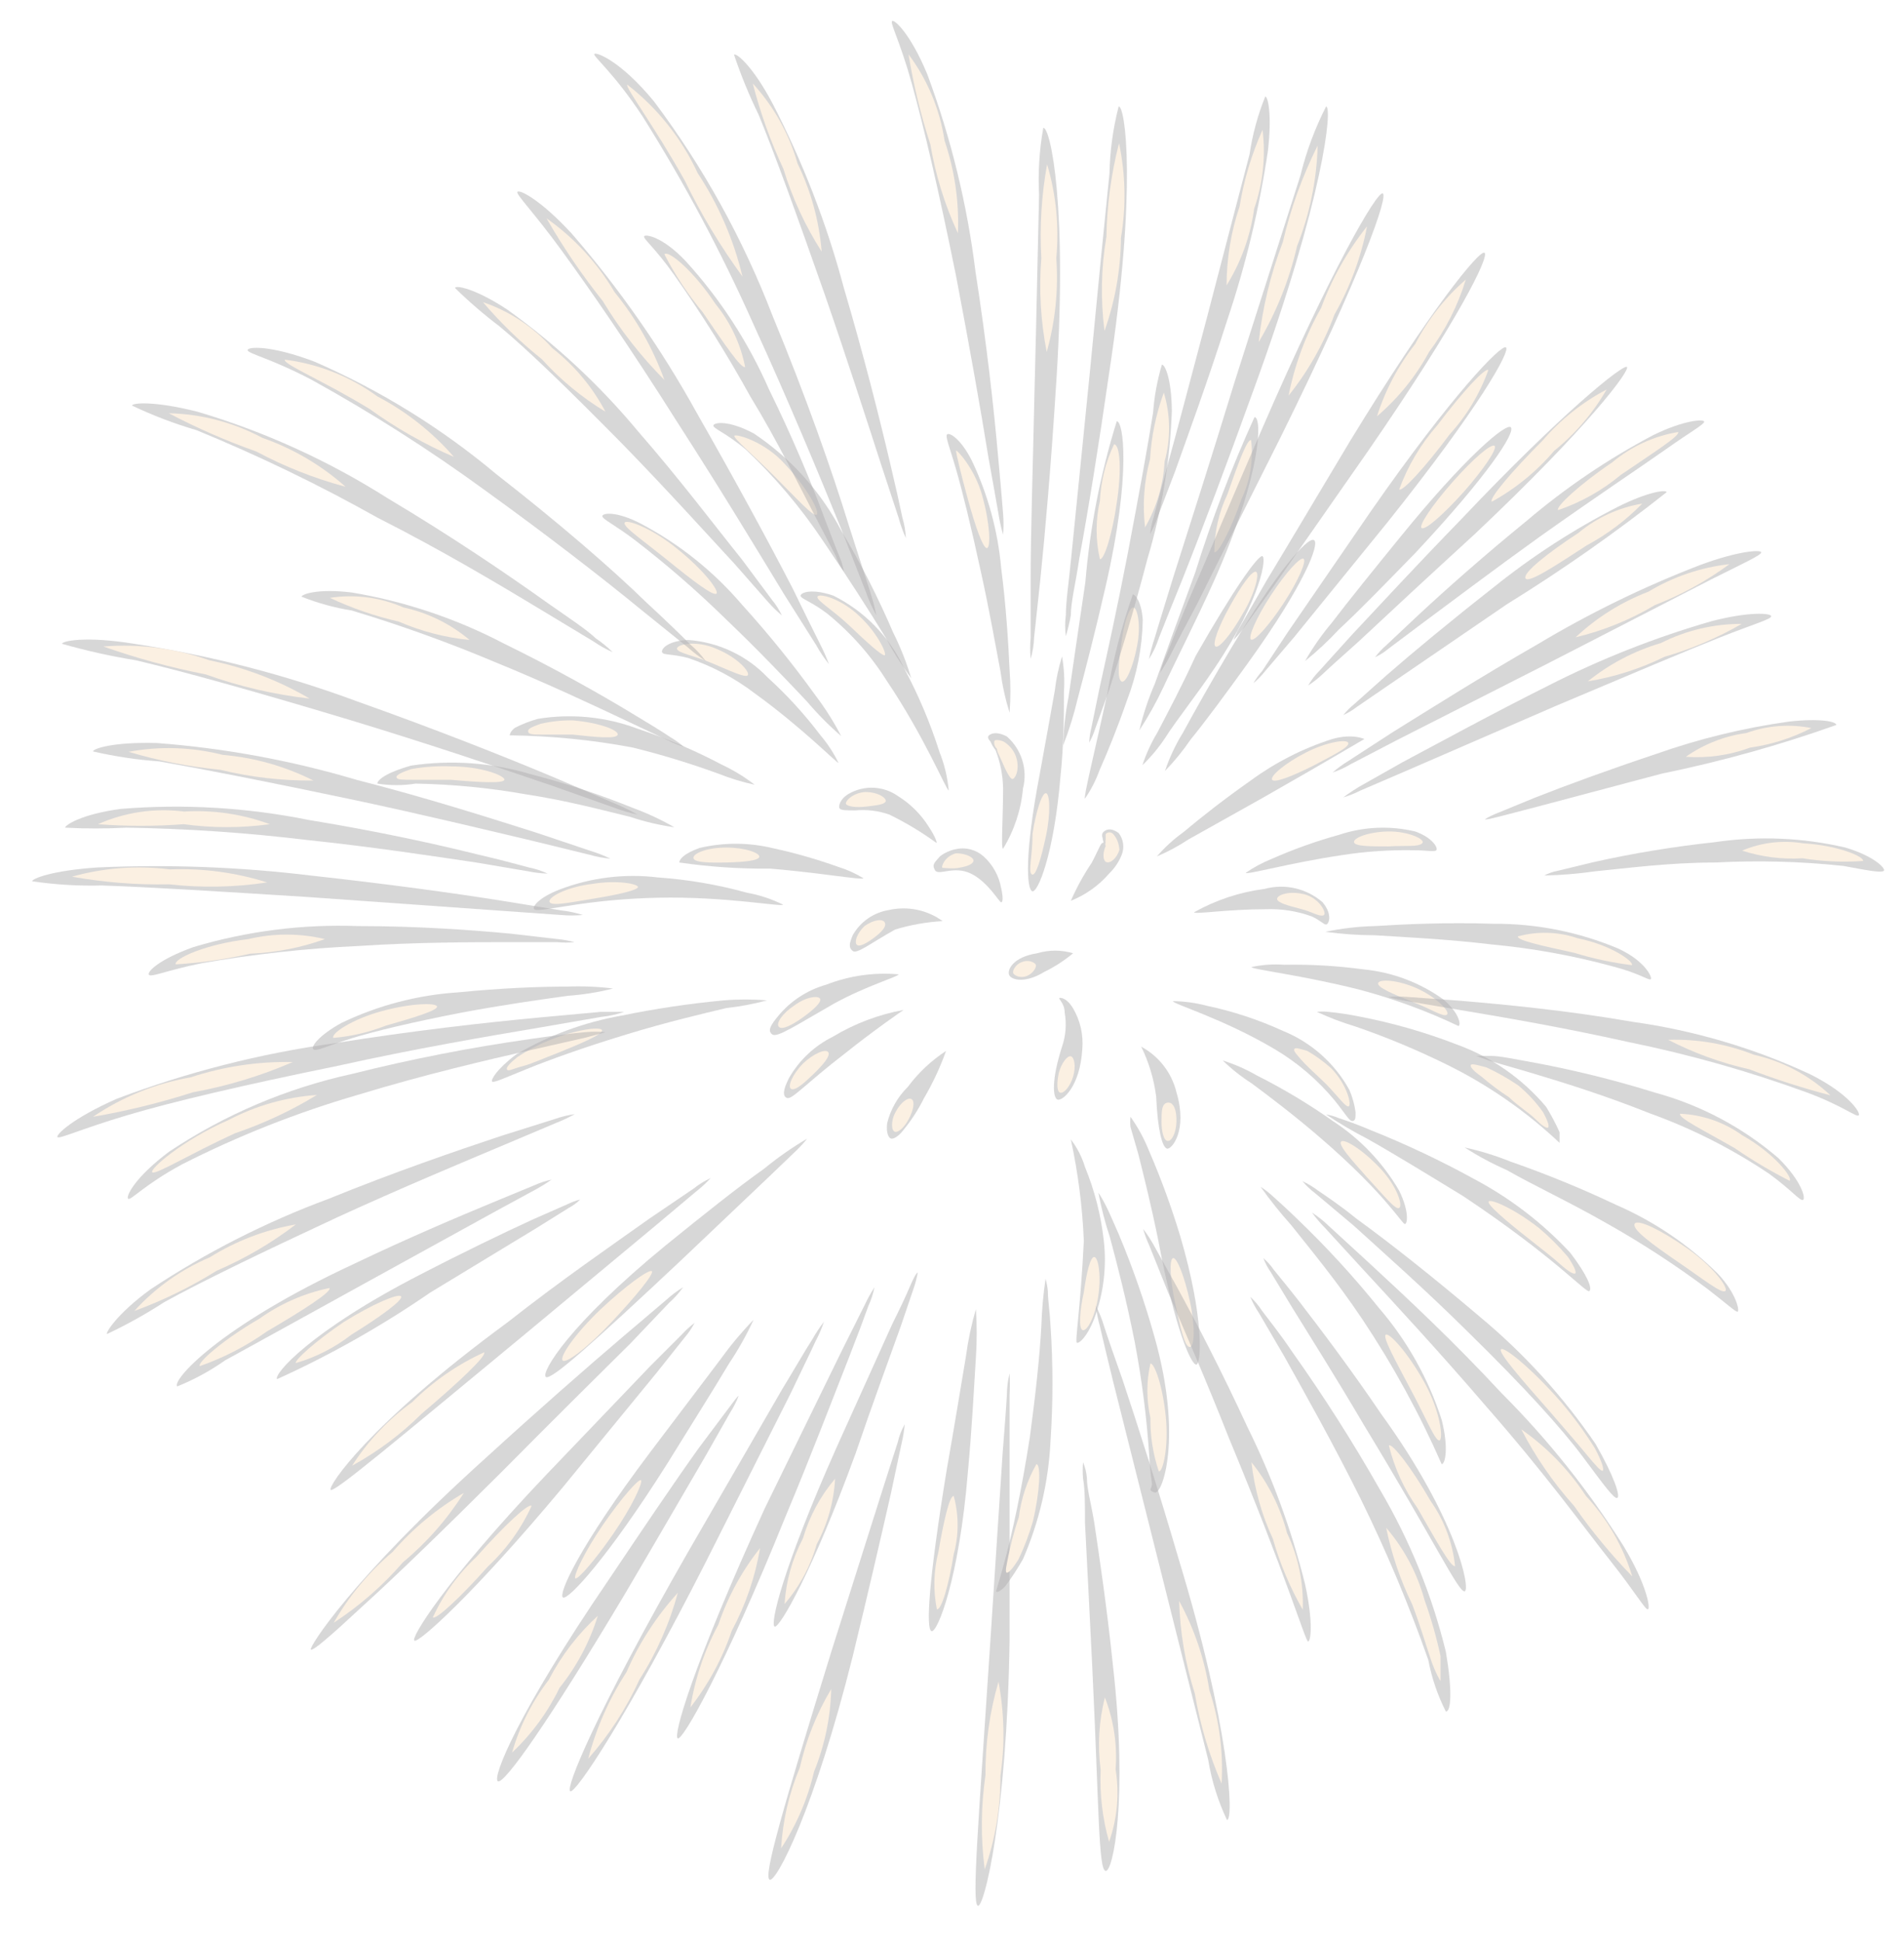 <svg width="462" height="471" viewBox="0 0 462 471" fill="none" xmlns="http://www.w3.org/2000/svg">
<g opacity="0.6">
<g clip-path="url(#clip0_231_634)">
<g style="mix-blend-mode:screen">
<path opacity="0.5" d="M251.66 231.227C254.507 230.375 257.542 230.375 260.389 231.227C258.227 233.021 255.858 234.549 253.331 235.779C248.781 238.566 245.438 237.73 244.881 236.522C244.324 235.314 245.717 232.156 251.66 231.227Z" fill="#7D7A7C"/>
<path d="M247.945 233.363C249.431 232.713 250.917 233.363 251.288 233.921C251.66 234.478 250.731 236.057 249.245 236.708C247.76 237.358 246.274 236.708 245.902 236.15C245.531 235.593 246.367 233.921 247.945 233.363Z" fill="#F9E6CF"/>
<path opacity="0.5" d="M257.696 253.894C258.611 251.238 258.835 248.393 258.346 245.626C258.346 243.396 256.767 242.282 257.046 242.096C257.325 241.91 258.903 242.096 260.389 244.604C262.128 247.578 262.907 251.018 262.618 254.452C262.061 263.741 257.696 267.179 256.582 266.714C255.467 266.25 255.096 261.976 257.696 253.894Z" fill="#7D7A7C"/>
<path d="M256.953 260.118C257.603 257.796 258.996 256.031 259.832 256.217C260.668 256.402 261.132 258.632 260.389 261.14C259.646 263.649 258.067 265.321 257.232 265.042C256.396 264.763 256.396 262.534 256.953 260.118Z" fill="#F9E6CF"/>
<path opacity="0.5" d="M238.659 207.723C240.901 209.746 242.405 212.459 242.931 215.434C243.395 217.478 243.395 218.871 242.931 218.871C242.466 218.871 239.773 213.947 235.594 211.904C231.416 209.86 227.701 212.554 226.865 211.068C226.03 209.581 226.865 209.21 228.072 207.723C229.217 206.839 230.553 206.235 231.973 205.958C233.147 205.704 234.366 205.731 235.528 206.038C236.69 206.344 237.763 206.922 238.659 207.723Z" fill="#7D7A7C"/>
<path d="M231.973 206.98C234.666 206.98 236.616 208.188 236.152 209.024C235.687 209.86 234.202 210.231 232.623 210.51C231.044 210.789 229.187 210.51 228.723 210.51C228.258 210.51 229.094 207.723 231.973 206.98Z" fill="#F9E6CF"/>
<path opacity="0.5" d="M215.722 220.729C217.956 220.231 220.27 220.214 222.512 220.679C224.753 221.143 226.87 222.079 228.723 223.423C224.817 223.645 220.951 224.331 217.208 225.467C211.357 228.718 207.921 231.505 206.9 230.669C205.878 229.833 206.064 228.904 206.9 226.86C207.814 225.24 209.082 223.847 210.609 222.785C212.137 221.723 213.885 221.021 215.722 220.729Z" fill="#7D7A7C"/>
<path d="M209.778 224.631C212.007 223.051 214.236 222.773 214.7 223.795C215.165 224.817 213.772 226.21 212.007 227.511C210.243 228.811 208.571 229.74 207.921 229.183C207.271 228.625 207.828 226.489 209.778 224.631Z" fill="#F9E6CF"/>
<path opacity="0.5" d="M202.071 251.479C207.355 248.285 213.176 246.081 219.25 244.976C219.25 244.976 212.286 249.714 204.857 255.659C195.57 262.812 192.227 266.714 191.02 266.343C189.813 265.971 189.999 264.299 191.484 261.419C193.956 257.134 197.639 253.675 202.071 251.479Z" fill="#7D7A7C"/>
<path d="M194.827 257.982C197.52 255.473 200.306 254.359 200.956 255.195C201.606 256.031 199.749 258.26 197.335 260.583C194.92 262.905 192.877 264.67 191.949 264.113C191.02 263.556 192.32 260.583 194.827 257.982Z" fill="#F9E6CF"/>
<path opacity="0.5" d="M269.118 211.904C266.595 214.814 263.41 217.076 259.832 218.499C261.258 215.259 262.967 212.15 264.939 209.209C266.518 206.237 267.075 204.472 267.539 204.472C268.004 204.472 267.539 203.821 267.539 203.264C267.38 202.877 267.38 202.443 267.539 202.056C267.539 202.056 268.747 200.105 271.44 202.056C272.013 202.798 272.384 203.676 272.514 204.605C272.644 205.534 272.53 206.48 272.183 207.351C271.494 209.068 270.449 210.62 269.118 211.904Z" fill="#7D7A7C"/>
<path d="M271.625 206.144C270.79 208.652 269.025 209.581 268.282 209.024C267.539 208.466 267.632 206.701 268.282 205.215C268.189 204.912 268.189 204.588 268.282 204.286C268.21 204.107 268.21 203.907 268.282 203.728C268.282 203.264 268.282 202.799 268.282 202.335C268.396 202.199 268.538 202.089 268.698 202.013C268.859 201.938 269.034 201.899 269.211 201.899C269.388 201.899 269.563 201.938 269.724 202.013C269.884 202.089 270.026 202.199 270.14 202.335C270.575 202.829 270.92 203.395 271.161 204.007C271.413 204.695 271.569 205.414 271.625 206.144Z" fill="#F9E6CF"/>
<path opacity="0.5" d="M248.224 191.28C247.754 196.448 246.102 201.438 243.395 205.865C242.838 205.865 243.395 198.805 243.395 191.187C243.339 188.004 242.71 184.857 241.538 181.897C241.035 181.281 240.628 180.592 240.331 179.853C239.866 179.389 239.68 179.017 239.773 178.646C239.866 178.274 241.352 177.066 244.324 178.646C246.077 180.186 247.369 182.181 248.058 184.412C248.746 186.642 248.804 189.019 248.224 191.28Z" fill="#7D7A7C"/>
<path d="M246.367 183.105C247.667 186.356 246.367 188.864 245.717 188.957C245.067 189.05 243.952 186.635 243.024 184.498C242.095 182.362 242.002 182.547 241.909 181.618C241.661 181.403 241.471 181.128 241.357 180.819C241.244 180.511 241.21 180.178 241.259 179.853C241.259 179.389 242.281 179.389 243.488 179.853C244.761 180.612 245.767 181.749 246.367 183.105Z" fill="#F9E6CF"/>
<path opacity="0.5" d="M252.31 187.657C253.703 179.946 255.003 172.886 255.932 167.591C256.262 164.755 256.852 161.956 257.696 159.23C258.202 162.048 258.358 164.919 258.16 167.776C258.16 173.072 258.16 180.411 257.325 188.307C255.746 207.352 251.753 216.734 250.453 216.177C249.153 215.62 248.502 207.444 252.31 187.657Z" fill="#7D7A7C"/>
<path d="M250.545 202.242C251.381 196.668 252.867 192.302 253.796 192.395C254.724 192.488 255.003 197.133 253.796 202.799C252.588 208.466 251.288 212.74 250.36 212.089C249.431 211.439 250.545 207.723 250.545 202.242Z" fill="#F9E6CF"/>
<path opacity="0.5" d="M273.483 169.82C271.161 176.509 268.747 182.454 266.797 186.821C265.926 189.257 264.74 191.568 263.268 193.695C262.803 193.695 265.682 182.083 268.654 168.427C270.023 160.18 272.104 152.067 274.876 144.18C275.433 144.18 277.012 145.945 277.29 150.404C277.159 157.048 275.871 163.619 273.483 169.82Z" fill="#7D7A7C"/>
<path d="M275.897 156.721C274.969 161.738 273.111 166.011 272.09 165.268C271.068 164.525 271.44 160.902 272.09 155.978C272.74 151.054 273.947 147.339 274.969 147.339C275.99 147.339 276.919 151.705 275.897 156.721Z" fill="#F9E6CF"/>
<path opacity="0.5" d="M200.492 238.844C206.072 236.668 212.078 235.81 218.043 236.336C218.043 236.894 210.428 239.03 202.442 243.396C193.156 248.692 188.606 251.757 187.398 250.921C186.191 250.085 186.934 248.692 188.884 246.369C191.903 242.744 195.951 240.12 200.492 238.844Z" fill="#7D7A7C"/>
<path d="M192.784 243.861C195.663 241.724 198.635 241.446 199.006 242.282C199.378 243.118 197.335 244.976 194.735 246.834C192.134 248.692 189.72 249.899 188.977 249.063C188.234 248.227 189.813 245.812 192.784 243.861Z" fill="#F9E6CF"/>
<path opacity="0.5" d="M159.632 212.833C166.95 213.346 174.199 214.591 181.269 216.549C184.301 217.09 187.24 218.06 189.998 219.428C189.998 220.079 175.976 217.385 159.539 217.756C152.102 217.917 144.686 218.6 137.345 219.8C132.423 220.543 129.823 221.101 129.544 220.45C129.266 219.8 130.752 217.756 135.673 215.805C143.297 212.87 151.523 211.849 159.632 212.833Z" fill="#7D7A7C"/>
<path d="M143.66 214.412C149.789 213.39 154.803 214.412 154.803 215.155C154.803 215.898 149.974 217.013 144.217 217.942C138.459 218.871 133.816 219.893 133.352 218.778C132.888 217.663 137.438 215.155 143.66 214.412Z" fill="#F9E6CF"/>
<path opacity="0.5" d="M306.264 193.602L288.341 203.636C285.937 205.235 283.387 206.603 280.726 207.723C282.621 205.524 284.772 203.559 287.134 201.87C291.22 198.433 296.977 193.881 303.478 189.329C309.454 184.941 316.103 181.553 323.165 179.296C328.179 177.809 331.244 179.296 331.058 179.296C330.872 179.296 323.908 183.569 306.264 193.602Z" fill="#7D7A7C"/>
<path d="M318.522 185.799C313.507 188.307 309.235 189.979 308.678 189.143C308.121 188.307 311.743 185.149 316.85 182.547C321.957 179.946 326.879 179.203 327.158 180.225C327.436 181.247 323.443 183.198 318.522 185.799Z" fill="#F9E6CF"/>
<path opacity="0.5" d="M307.099 220.543C297.813 220.543 289.827 221.844 289.734 221.286C295.012 218.316 300.814 216.392 306.821 215.62C309.259 214.955 311.824 214.904 314.287 215.471C316.749 216.039 319.034 217.207 320.936 218.871C323.536 222.03 322.329 224.259 321.772 224.259C321.215 224.259 320.193 223.144 318.336 222.308C314.741 220.992 310.924 220.393 307.099 220.543Z" fill="#7D7A7C"/>
<path d="M315.55 220.45C312.671 219.707 309.885 218.964 309.885 218.035C309.885 217.106 312.764 215.991 316.479 216.92C320.193 217.849 322.143 221.658 321.122 222.03C320.1 222.401 318.243 221.101 315.55 220.45Z" fill="#F9E6CF"/>
<path opacity="0.5" d="M294.748 162.017C290.291 168.705 285.462 174.651 282.769 178.924C281.162 181.351 279.293 183.594 277.197 185.613C278.105 182.854 279.32 180.205 280.819 177.717C283.326 172.886 286.762 166.476 290.105 159.137C299.577 142.508 305.149 134.89 306.264 134.89C307.378 134.89 306.264 144.923 294.748 162.017Z" fill="#7D7A7C"/>
<path d="M301.62 148.732C298.834 153.749 295.77 157.372 294.934 156.814C294.098 156.257 295.677 151.983 298.463 146.967C301.249 141.95 303.849 138.327 304.778 138.699C305.706 139.07 304.406 144.18 301.62 148.732Z" fill="#F9E6CF"/>
<path opacity="0.5" d="M242.931 137.77C244.138 147.06 244.695 156.35 244.974 162.481C245.241 165.944 245.241 169.423 244.974 172.886C243.944 169.58 243.199 166.192 242.745 162.76C241.538 156.443 240.052 147.896 238.009 138.699C235.594 127.551 233.551 119.283 231.973 113.802C230.394 108.321 229.28 105.812 229.837 105.348C230.394 104.883 233.087 106.37 235.78 111.665C239.699 119.871 242.12 128.712 242.931 137.77Z" fill="#7D7A7C"/>
<path d="M238.38 120.398C240.238 127.086 240.423 132.753 239.495 132.939C238.566 133.125 236.709 127.83 234.944 121.42C233.18 115.009 231.973 109.9 231.973 109.343C231.973 108.785 236.616 113.709 238.38 120.398Z" fill="#F9E6CF"/>
<path opacity="0.5" d="M220.272 263.649C222.827 260.211 225.971 257.255 229.558 254.916C228.128 258.916 226.324 262.773 224.172 266.436C222.825 269.153 221.174 271.708 219.251 274.053C218.136 275.54 216.929 276.283 216.279 276.19C215.629 276.097 214.979 274.796 215.257 272.474C216.078 269.124 217.814 266.068 220.272 263.649Z" fill="#7D7A7C"/>
<path d="M217.393 269.594C218.6 267.364 220.365 266.064 221.201 266.621C222.036 267.179 221.665 269.222 220.551 271.359C219.436 273.496 217.95 274.796 217.115 274.518C216.279 274.239 216.093 271.824 217.393 269.594Z" fill="#F9E6CF"/>
<path opacity="0.5" d="M185.541 365.931L204.114 327.935L209.871 316.415C210.548 314.97 211.324 313.573 212.193 312.235C211.873 313.804 211.374 315.331 210.707 316.787C209.686 319.667 208.107 323.847 206.157 328.864C202.164 338.99 196.87 352.925 190.556 367.975C175.79 404.484 165.668 422.228 164.461 421.67C163.254 421.113 167.99 404.298 185.541 365.931Z" fill="#7D7A7C"/>
<path d="M174.305 394.079C176.589 387.351 180.013 381.066 184.427 375.499C183.249 382.519 180.928 389.298 177.555 395.566C175.281 402.279 171.89 408.561 167.526 414.146C168.645 407.124 170.937 400.341 174.305 394.079Z" fill="#F9E6CF"/>
<path opacity="0.5" d="M166.968 376.428L189.813 336.946C192.877 331.93 195.292 327.656 197.056 324.962C197.912 323.441 198.874 321.982 199.935 320.596C199.387 322.229 198.704 323.814 197.892 325.334C196.499 328.399 194.363 332.673 191.856 337.968L171.333 378.751C152.017 416.747 139.574 435.234 138.366 434.491C137.159 433.747 144.403 415.818 166.968 376.428Z" fill="#7D7A7C"/>
<path d="M152.017 405.599C155.081 398.548 159.285 392.051 164.461 386.369C162.462 393.803 159.329 400.884 155.175 407.364C152.002 414.355 147.809 420.836 142.731 426.594C144.681 419.143 147.816 412.054 152.017 405.599Z" fill="#F9E6CF"/>
<path opacity="0.5" d="M147.56 383.396C155.918 370.947 163.625 359.521 169.476 351.346L176.44 342.056C178.112 339.826 179.041 338.525 179.226 338.618C178.675 340.012 177.991 341.35 177.183 342.613L171.333 352.925C166.225 361.657 159.354 373.549 151.739 386.462C133.166 417.583 122.301 432.911 120.815 432.075C119.329 431.239 125.737 415.353 147.56 383.396Z" fill="#7D7A7C"/>
<path d="M133.166 407.457C136.184 401.625 140.208 396.373 145.053 391.943C143.081 398.296 139.931 404.221 135.766 409.408C132.915 415.298 129.012 420.619 124.251 425.108C126.088 418.716 129.113 412.728 133.166 407.457Z" fill="#F9E6CF"/>
<path opacity="0.5" d="M157.682 352.367L175.048 329.421C177.415 326.137 180.023 323.032 182.848 320.131C181.156 323.816 179.168 327.358 176.905 330.722C173.097 337.132 167.618 345.772 161.768 355.247C147.374 378.008 137.809 388.227 136.602 387.483C135.395 386.74 140.317 375.406 157.682 352.367Z" fill="#7D7A7C"/>
<path d="M146.26 369.925C150.81 363.33 155.082 358.499 155.546 359.056C156.011 359.614 153.41 365.373 148.86 371.969C144.31 378.565 140.038 383.396 139.574 382.838C139.109 382.281 141.802 376.428 146.26 369.925Z" fill="#F9E6CF"/>
<path opacity="0.5" d="M161.489 302.109C170.776 294.584 179.041 287.988 185.355 283.529C188.658 280.815 192.167 278.361 195.849 276.19C195.849 276.19 195.106 277.212 193.527 278.791L186.841 285.201L164.833 306.104C144.124 325.52 133.538 335.088 132.423 333.973C131.309 332.859 137.902 321.432 161.489 302.109Z" fill="#7D7A7C"/>
<path d="M145.703 317.623C151.832 311.863 157.403 307.869 158.146 308.333C158.889 308.798 154.246 314.464 148.396 320.689C142.545 326.913 137.252 330.908 136.509 329.979C135.766 329.05 139.574 323.476 145.703 317.623Z" fill="#F9E6CF"/>
<path opacity="0.5" d="M117.937 353.575C130.659 341.963 142.545 331.558 151.275 324.126L161.675 315.301C162.934 314.147 164.302 313.121 165.761 312.235C164.764 313.631 163.611 314.908 162.325 316.044L153.039 325.798C144.867 333.88 133.63 345.028 121.558 357.198C106.824 371.876 95.525 382.777 87.663 389.899C79.955 397.052 75.869 400.582 75.405 400.118C74.941 399.653 84.97 383.303 117.937 353.575Z" fill="#7D7A7C"/>
<path d="M95.278 376.428C100.204 370.736 106.041 365.901 112.55 362.122C108.544 368.469 103.561 374.144 97.785 378.937C92.897 384.593 87.239 389.534 80.977 393.615C84.707 387.096 89.546 381.28 95.278 376.428Z" fill="#F9E6CF"/>
<path opacity="0.5" d="M132.423 357.848L157.682 331.465L165.483 323.662C166.417 322.641 167.442 321.708 168.547 320.875C167.904 322.103 167.125 323.256 166.226 324.312L159.354 332.951L136.509 360.821C114.779 386.833 101.685 398.446 100.571 397.981C99.457 397.517 107.722 383.86 132.423 357.848Z" fill="#7D7A7C"/>
<path d="M115.615 377.636C122.301 370.111 128.244 364.537 128.987 365.28C126.455 370.82 122.858 375.808 118.401 379.959C111.715 387.483 105.771 392.964 105.029 392.314C107.561 386.774 111.158 381.787 115.615 377.636Z" fill="#F9E6CF"/>
<path opacity="0.5" d="M123.23 320.689C136.231 310.47 148.396 302.109 157.682 295.513L168.361 288.267C169.609 287.258 170.983 286.415 172.447 285.759C171.362 286.937 170.182 288.025 168.919 289.01L159.075 297.278L126.666 324.219C96.299 349.302 80.977 362.215 80.234 361.379C79.491 360.543 89.427 345.493 123.23 320.689Z" fill="#7D7A7C"/>
<path d="M100.014 340.105C105.075 335.079 110.985 330.99 117.472 328.028C118.122 328.864 111.25 335.367 102.335 342.892C97.322 347.876 91.633 352.129 85.434 355.526C89.282 349.514 94.228 344.282 100.014 340.105Z" fill="#F9E6CF"/>
<path opacity="0.5" d="M79.77 290.775C95.742 284.272 110.693 279.163 121.558 275.54L134.559 271.452C136.155 270.886 137.804 270.481 139.481 270.244C138.012 271.055 136.492 271.769 134.931 272.381L122.394 277.676C111.808 282.136 97.321 288.174 81.72 295.327C63.147 303.967 48.939 310.841 39.838 315.858C35.403 318.734 30.781 321.31 26.002 323.569C25.445 323.569 28.138 318.831 36.588 312.699C50.091 303.754 64.581 296.397 79.77 290.775Z" fill="#7D7A7C"/>
<path d="M50.889 304.989C57.273 301.002 64.369 298.289 71.783 296.999C65.863 301.524 59.407 305.3 52.561 308.24C46.257 312.168 39.567 315.437 32.595 317.995C37.676 312.381 43.919 307.943 50.889 304.989Z" fill="#F9E6CF"/>
<path opacity="0.5" d="M86.084 306.475C98.9 300.344 110.972 295.234 119.701 291.611L129.823 287.431C131.106 286.862 132.444 286.427 133.816 286.13C133.816 286.13 132.609 287.059 130.287 288.36L120.537 293.655L88.313 311.399C73.362 319.667 62.033 325.891 54.604 329.979C50.992 332.527 47.096 334.647 42.996 336.296C41.696 334.902 52.654 321.989 86.084 306.475Z" fill="#7D7A7C"/>
<path d="M62.961 319.853C68.048 316.22 73.836 313.689 79.955 312.421C80.513 313.35 73.548 317.809 64.819 322.918C59.794 326.49 54.292 329.336 48.475 331.372C47.825 330.536 54.139 324.962 62.961 319.853Z" fill="#F9E6CF"/>
<path opacity="0.5" d="M101.964 309.169C112.365 303.781 122.023 299.136 129.08 295.885L137.531 292.169C138.569 291.653 139.658 291.248 140.781 290.961C139.955 291.772 139.017 292.461 137.995 293.005L130.102 297.928L104.378 313.536C92.64 321.617 80.21 328.643 67.233 334.531C66.305 333.416 75.219 322.918 101.964 309.169Z" fill="#7D7A7C"/>
<path d="M83.391 320.689C90.542 316.23 96.764 313.628 97.321 314.464C97.878 315.301 92.306 319.388 85.249 323.754C81.231 326.871 76.663 329.203 71.783 330.629C71.412 329.979 76.519 325.334 83.391 320.689Z" fill="#F9E6CF"/>
<path opacity="0.5" d="M86.92 224.631C101.221 224.631 114.315 225.56 124.065 226.489L135.302 227.789C136.683 227.916 138.051 228.165 139.388 228.533C137.998 228.67 136.599 228.67 135.209 228.533H123.694C114.408 228.533 101.128 228.533 87.013 229.462C74.246 230.041 61.528 231.438 48.939 233.642C40.581 235.314 36.588 237.172 36.124 236.429C35.66 235.686 38.631 232.713 46.896 229.74C59.867 225.854 73.389 224.128 86.92 224.631Z" fill="#7D7A7C"/>
<path d="M60.268 227.789C66.374 226.336 72.735 226.336 78.841 227.789C73.02 229.883 66.913 231.074 60.733 231.32C54.779 232.685 48.722 233.555 42.624 233.921C42.16 232.527 49.961 228.997 60.268 227.789Z" fill="#F9E6CF"/>
<path opacity="0.5" d="M111.25 240.702C121.465 239.681 130.845 239.309 137.624 239.309C141.345 239.164 145.071 239.32 148.767 239.773C145.175 240.69 141.508 241.281 137.809 241.538C131.123 242.467 121.837 243.768 111.993 245.626C100.014 247.949 91.099 250.085 85.341 251.85C79.584 253.615 76.798 255.102 76.055 254.544C75.312 253.987 77.262 251.2 82.834 248.134C91.741 243.853 101.389 241.33 111.25 240.702Z" fill="#7D7A7C"/>
<path d="M92.678 245.254C99.828 243.304 105.864 243.211 106.05 244.14C106.236 245.069 100.478 246.834 93.606 248.785C89.532 250.389 85.247 251.39 80.884 251.757C80.234 250.736 85.434 247.205 92.678 245.254Z" fill="#F9E6CF"/>
<path opacity="0.5" d="M187.677 205.772C192.969 206.916 198.181 208.406 203.278 210.231C205.458 210.902 207.548 211.838 209.5 213.018C209.5 213.576 199.099 211.718 186.934 210.696C179.54 210.771 172.15 210.274 164.833 209.21C164.833 208.466 165.854 207.073 169.754 205.679C175.652 204.294 181.794 204.326 187.677 205.772Z" fill="#7D7A7C"/>
<path d="M176.255 205.586C180.805 205.586 184.334 206.887 184.241 207.816C184.148 208.745 180.526 209.117 176.255 209.21C171.983 209.302 168.547 209.21 168.269 208.188C167.99 207.166 171.147 205.586 176.255 205.586Z" fill="#F9E6CF"/>
<path opacity="0.5" d="M154.803 176.788C161.839 179.14 168.671 182.06 175.233 185.52C178.031 186.841 180.677 188.461 183.127 190.351C180.116 189.703 177.164 188.801 174.305 187.657C167.518 185.186 160.606 183.078 153.596 181.34C143.735 179.476 133.729 178.481 123.694 178.367C123.694 178.367 123.694 177.438 124.994 176.509C126.747 175.622 128.582 174.906 130.473 174.372C138.654 173.024 147.046 173.857 154.803 176.788Z" fill="#7D7A7C"/>
<path d="M139.109 174.744C145.331 175.301 150.067 177.066 149.882 178.181C149.696 179.296 144.774 178.831 138.924 178.181C136.045 178.181 133.352 178.181 131.402 178.181C129.452 178.181 128.244 178.181 128.151 177.438C128.059 176.695 129.173 176.323 131.123 175.58C133.739 174.966 136.423 174.685 139.109 174.744Z" fill="#F9E6CF"/>
<path opacity="0.5" d="M128.616 187.75C137.148 189.945 145.524 192.707 153.689 196.018C157.126 197.283 160.45 198.837 163.625 200.663C159.997 200.152 156.423 199.312 152.946 198.154C146.446 196.575 137.438 194.16 127.594 192.673C118.761 191.107 109.819 190.237 100.85 190.072C97.774 190.565 94.639 190.565 91.563 190.072C91.563 189.236 93.513 187.471 99.735 185.706C109.396 184.269 119.254 184.966 128.616 187.75Z" fill="#7D7A7C"/>
<path d="M109.486 185.892C116.915 185.892 122.58 188.214 122.394 189.143C122.208 190.072 116.451 189.794 109.393 189.143C105.864 189.143 102.707 189.143 100.107 189.143C97.507 189.143 96.392 189.143 96.207 188.586C96.021 188.028 97.507 187.285 99.828 186.542C103.015 185.982 106.253 185.764 109.486 185.892Z" fill="#F9E6CF"/>
<path opacity="0.5" d="M74.941 198.898C90.913 201.499 105.493 204.657 115.893 207.259C121.187 208.466 125.18 209.581 128.337 210.417C129.909 210.724 131.438 211.223 132.887 211.904C131.296 211.854 129.711 211.667 128.151 211.346L115.522 209.209C104.843 207.63 90.263 205.401 74.291 203.728C59.804 201.978 45.235 200.986 30.645 200.756C25.696 201.023 20.736 201.023 15.787 200.756C15.787 200.198 19.594 197.504 29.345 196.204C44.595 194.963 59.943 195.87 74.941 198.898Z" fill="#7D7A7C"/>
<path d="M44.667 196.854C51.739 196.419 58.823 197.463 65.469 199.92C58.536 200.869 51.507 200.869 44.574 199.92C37.651 200.448 30.697 200.448 23.773 199.92C30.326 197.004 37.553 195.944 44.667 196.854Z" fill="#F9E6CF"/>
<path opacity="0.5" d="M217.95 193.138C220.96 195.017 223.501 197.559 225.38 200.57C226.865 202.799 227.423 204.379 227.237 204.472C223.638 201.849 219.816 199.549 215.815 197.597C213.167 196.659 210.346 196.311 207.55 196.575C205.414 196.575 204.114 196.575 203.742 196.111C203.371 195.646 203.742 193.881 205.878 192.581C207.731 191.502 209.855 190.981 211.996 191.08C214.138 191.179 216.205 191.893 217.95 193.138Z" fill="#7D7A7C"/>
<path d="M209.964 192.116C213.214 192.116 215.257 193.695 214.886 194.438C214.514 195.182 212.471 195.367 210.15 195.646C207.828 195.925 205.785 195.646 205.321 195.089C204.857 194.531 206.807 192.302 209.964 192.116Z" fill="#F9E6CF"/>
<path opacity="0.5" d="M219.343 162.017C222.847 168.548 225.738 175.39 227.98 182.454C229.169 185.426 229.92 188.556 230.208 191.744C229.651 191.744 224.358 178.738 215.072 164.989C211.174 158.807 206.279 153.313 200.585 148.732C196.778 145.852 194.177 145.202 194.27 144.459C194.363 143.715 196.963 142.693 202.164 144.459C209.715 148.193 215.772 154.385 219.343 162.017Z" fill="#7D7A7C"/>
<path d="M208.757 149.661C213.307 154.027 215.35 158.951 214.607 158.951C213.864 158.951 210.428 155.885 206.25 151.891C202.071 147.896 198.078 145.666 198.356 144.737C198.635 143.808 204.114 145.109 208.757 149.661Z" fill="#F9E6CF"/>
<path opacity="0.5" d="M309.235 254.452C296.699 247.02 284.441 243.489 284.626 242.839C287.386 242.872 290.131 243.246 292.798 243.954C299.197 245.305 305.426 247.361 311.371 250.085C318.206 252.873 323.877 257.923 327.436 264.392C328.172 266.113 328.671 267.925 328.922 269.78C328.922 271.173 328.922 271.824 328.179 271.917C327.436 272.009 326.508 270.244 323.908 266.993C319.783 261.99 314.818 257.746 309.235 254.452Z" fill="#7D7A7C"/>
<path d="M320.472 261.698C318.614 259.933 316.85 258.353 315.736 257.053C314.621 255.752 313.785 254.916 314.064 254.452C314.343 253.987 315.55 254.452 317.221 254.916C319.278 256.11 321.207 257.511 322.979 259.096C327.065 263.277 328.086 268.386 327.158 268.386C326.229 268.386 324 264.949 320.472 261.698Z" fill="#F9E6CF"/>
<path opacity="0.5" d="M280.54 265.971C280.002 261.774 278.779 257.694 276.919 253.894C279.041 255.031 280.899 256.603 282.371 258.508C283.844 260.414 284.897 262.608 285.462 264.949C288.248 274.239 284.255 278.977 283.141 278.605C282.026 278.234 280.912 274.239 280.54 265.971Z" fill="#7D7A7C"/>
<path d="M281.84 272.102C281.84 269.687 281.84 267.643 283.326 267.457C284.812 267.272 285.555 269.408 285.462 272.102C285.369 274.796 284.348 276.84 283.326 276.747C282.305 276.654 281.84 274.239 281.84 272.102Z" fill="#F9E6CF"/>
<path opacity="0.5" d="M262.989 300.994C262.645 292.713 261.589 284.476 259.832 276.376C261.372 278.379 262.536 280.646 263.268 283.065C265.6 288.739 267.131 294.711 267.818 300.808C268.588 307.35 267.76 313.981 265.404 320.131C263.732 324.312 261.875 325.891 261.318 325.705C260.76 325.52 262.153 317.995 262.989 300.994Z" fill="#7D7A7C"/>
<path d="M262.989 313.443C263.639 308.705 264.568 304.896 265.497 304.896C266.425 304.896 267.261 308.983 266.518 314.186C265.775 319.388 263.732 323.011 262.711 322.64C261.689 322.268 261.968 318.088 262.989 313.443Z" fill="#F9E6CF"/>
<path opacity="0.5" d="M202.999 351.067L216.465 321.246C218.322 317.53 219.808 314.372 220.829 311.956C221.851 309.541 222.501 308.612 222.686 308.705C222.468 309.934 222.158 311.145 221.758 312.328L218.6 321.618C215.722 329.7 211.821 340.198 207.643 352.46C197.149 381.259 189.07 395.101 187.956 394.544C186.841 393.986 189.72 380.888 202.999 351.067Z" fill="#7D7A7C"/>
<path d="M194.827 373.177C196.384 367.853 199.041 362.915 202.628 358.685C202.332 364.244 200.81 369.669 198.171 374.57C196.657 379.912 193.995 384.858 190.37 389.063C190.729 383.514 192.248 378.102 194.827 373.177Z" fill="#F9E6CF"/>
<path opacity="0.5" d="M229.744 356.362C231.601 345.865 233.18 336.11 234.387 328.957C234.906 325.093 235.713 321.274 236.802 317.53C237.06 321.428 237.06 325.338 236.802 329.236C236.337 336.389 235.873 346.236 234.852 357.105C232.716 383.117 227.423 396.123 226.03 395.659C224.637 395.194 225.287 383.582 229.744 356.362Z" fill="#7D7A7C"/>
<path d="M227.701 376.428C229.001 368.904 230.394 362.772 231.416 362.865C232.675 367.488 232.675 372.363 231.416 376.986C230.208 384.511 228.444 390.549 227.33 390.363C226.414 385.749 226.541 380.988 227.701 376.428Z" fill="#F9E6CF"/>
<path opacity="0.5" d="M240.33 397.702C241.445 380.144 242.559 364.073 243.302 352.275C243.766 346.422 244.138 341.591 244.324 338.247C244.337 336.524 244.555 334.809 244.974 333.137C245.068 334.87 245.068 336.607 244.974 338.34C244.974 341.684 244.974 346.422 244.974 352.275C244.974 364.073 244.974 380.144 244.974 397.888C244.324 440.622 238.752 462.918 237.266 462.267C235.78 461.617 237.359 443.037 240.33 397.702Z" fill="#7D7A7C"/>
<path d="M239.123 430.589C239.068 422.92 240.132 415.283 242.281 407.921C243.702 415.46 243.859 423.184 242.745 430.775C242.785 438.493 241.497 446.161 238.938 453.442C237.954 445.852 238.016 438.162 239.123 430.589Z" fill="#F9E6CF"/>
<path opacity="0.5" d="M249.895 348.559C251.288 338.247 252.31 328.678 252.681 321.618C252.799 317.792 253.14 313.977 253.703 310.191C253.993 311.191 254.18 312.219 254.26 313.257C254.26 315.208 254.724 318.088 254.91 321.618C255.53 330.897 255.53 340.208 254.91 349.488C254.438 359.382 252.173 369.109 248.224 378.193C246.958 380.41 245.563 382.551 244.045 384.604C242.931 385.904 242.002 386.276 241.724 386.09C241.445 385.904 245.717 375.406 249.895 348.559Z" fill="#7D7A7C"/>
<path d="M247.202 368.067C247.781 363.528 249.231 359.143 251.474 355.154C252.588 355.154 252.403 361.472 250.638 368.996C249.72 372.185 248.54 375.292 247.11 378.286C245.717 380.516 244.602 381.724 244.231 381.445C243.859 381.166 244.231 379.68 244.695 377.357C245.159 375.035 245.995 371.598 247.202 368.067Z" fill="#F9E6CF"/>
<path opacity="0.5" d="M281.098 301.087C279.426 292.819 277.569 285.294 276.176 279.813L274.319 273.403C274.205 272.571 274.205 271.727 274.319 270.895C276.121 273.435 277.617 276.179 278.776 279.07C281.714 285.853 284.256 292.802 286.391 299.879C292.241 319.76 291.498 330.815 290.291 331.001C289.084 331.186 285.091 322.454 281.098 301.087Z" fill="#7D7A7C"/>
<path d="M285.183 316.323C283.883 310.377 283.698 305.453 284.626 305.175C285.555 304.896 287.412 309.634 288.712 315.579C290.012 321.525 289.92 326.634 288.712 326.727C287.505 326.82 286.484 322.268 285.183 316.323Z" fill="#F9E6CF"/>
<path opacity="0.5" d="M265.032 404.298C264.382 390.921 263.732 378.472 263.268 369.368C263.268 364.909 263.268 361.193 262.803 358.685C262.681 357.356 262.681 356.019 262.803 354.69C263.315 355.902 263.629 357.188 263.732 358.499C263.732 361.1 264.754 364.723 265.496 369.182C266.889 378.472 268.654 390.456 270.047 403.927C273.761 436.72 270.047 454.092 268.282 453.814C266.518 453.535 266.704 438.95 265.032 404.298Z" fill="#7D7A7C"/>
<path d="M267.075 429.288C266.295 423.424 266.642 417.464 268.097 411.73C270.249 417.287 271.137 423.253 270.697 429.195C271.647 435.088 271.104 441.125 269.118 446.753C267.504 441.079 266.814 435.182 267.075 429.288Z" fill="#F9E6CF"/>
<path opacity="0.5" d="M204.764 69.86C209.593 86.211 213.4 101.353 216 112.408C217.3 117.889 218.322 122.441 218.972 125.6C219.453 127.2 219.734 128.854 219.808 130.524C219.091 128.932 218.501 127.285 218.043 125.6L213.864 112.873C210.336 102.004 205.6 87.233 200.028 71.161C193.249 51.838 187.956 37.253 184.055 27.777C181.763 23.08 179.777 18.239 178.112 13.285C178.576 12.727 182.569 15.886 187.398 24.99C194.799 39.271 200.622 54.317 204.764 69.86Z" fill="#7D7A7C"/>
<path d="M193.527 39.668C196.786 46.365 198.77 53.611 199.378 61.035C195.386 54.799 192.262 48.048 190.091 40.969C186.978 34.309 184.491 27.373 182.662 20.252C187.739 25.794 191.459 32.441 193.527 39.668Z" fill="#F9E6CF"/>
<path opacity="0.5" d="M186.284 164.339C190.982 168.607 195.272 173.303 199.099 178.367C200.829 180.405 202.295 182.652 203.464 185.056C202.999 185.056 194.642 176.509 183.219 168.241C178.308 164.497 172.819 161.579 166.968 159.601C163.161 158.579 160.932 158.951 160.654 158.208C160.375 157.465 161.954 155.421 166.968 155.235C174.317 155.753 181.206 159.001 186.284 164.339Z" fill="#7D7A7C"/>
<path d="M174.026 157.465C179.133 159.601 182.012 163.038 181.455 163.782C180.898 164.525 177.09 162.667 172.633 160.809C168.176 158.951 164.461 158.394 164.275 157.372C164.09 156.35 168.919 155.142 174.026 157.465Z" fill="#F9E6CF"/>
<path opacity="0.5" d="M86.827 170.192C105.4 176.788 122.58 183.569 134.931 188.772L149.417 194.996C151.232 195.757 152.999 196.626 154.71 197.597C152.78 197.194 150.885 196.635 149.046 195.925L134.095 190.63C121.558 186.356 104.193 180.504 85.249 174.744C62.218 167.807 44.791 162.946 32.967 160.159C26.919 159.179 20.935 157.845 15.044 156.164C15.044 155.514 20.616 154.213 32.595 156.164C51.103 158.981 69.274 163.682 86.827 170.192Z" fill="#7D7A7C"/>
<path d="M50.796 160.159C59.362 161.895 67.583 165.033 75.126 169.449C66.539 168.48 58.094 166.516 49.961 163.596C41.512 161.94 33.194 159.673 25.073 156.814C33.787 156.117 42.55 157.256 50.796 160.159Z" fill="#F9E6CF"/>
<path opacity="0.5" d="M86.456 189.143C103.543 193.509 118.958 198.433 130.102 201.963L143.381 206.422C145.006 206.917 146.589 207.539 148.117 208.28C146.42 208.129 144.741 207.818 143.103 207.351L129.823 204.1C118.401 201.406 102.707 197.597 85.62 193.974C64.912 189.608 49.218 186.542 38.631 184.684C33.222 184.295 27.851 183.488 22.566 182.269C22.566 181.618 27.302 179.946 37.981 180.225C54.411 181.459 70.662 184.449 86.456 189.143Z" fill="#7D7A7C"/>
<path d="M54.047 183.105C61.712 183.76 69.182 185.872 76.055 189.329C68.454 189.4 60.874 188.527 53.489 186.728C45.938 185.988 38.475 184.526 31.202 182.362C38.781 180.951 46.575 181.205 54.047 183.105Z" fill="#F9E6CF"/>
<path opacity="0.5" d="M122.208 156.071C134.559 162.109 145.61 168.334 153.41 173.072C157.311 175.394 160.468 177.345 162.697 178.831C163.846 179.508 164.934 180.285 165.947 181.154C164.663 180.782 163.418 180.284 162.232 179.667L152.389 175.022C144.124 171.121 132.702 165.733 120.165 160.623C108.787 155.83 97.163 151.643 85.341 148.082C81.176 147.417 77.096 146.296 73.176 144.737C73.176 144.18 76.984 142.693 85.341 143.715C98.207 145.856 110.65 150.027 122.208 156.071Z" fill="#7D7A7C"/>
<path d="M97.878 147.338C103.797 148.621 109.312 151.332 113.943 155.235C108.021 154.647 102.225 153.143 96.764 150.776C91.003 149.457 85.399 147.526 80.048 145.016C86.091 144.087 92.274 144.893 97.878 147.338Z" fill="#F9E6CF"/>
<path opacity="0.5" d="M329.851 240.052C315.921 236.522 303.57 235.128 303.663 234.571C306.285 234.002 308.975 233.814 311.65 234.014C318.045 233.897 324.441 234.27 330.779 235.128C337.817 235.796 344.548 238.33 350.281 242.467C354.088 245.719 354.553 248.599 353.902 248.878C346.175 245.2 338.123 242.246 329.851 240.052Z" fill="#7D7A7C"/>
<path d="M342.759 243.025C338.116 241.167 334.123 239.495 334.401 238.473C334.68 237.451 339.044 237.637 343.688 239.68C348.331 241.724 351.952 245.347 351.117 246.091C350.281 246.834 347.402 244.79 342.759 243.025Z" fill="#F9E6CF"/>
<path opacity="0.5" d="M278.404 135.633C275.154 148.082 271.718 159.322 269.118 167.405L265.775 176.695C265.4 177.889 264.902 179.041 264.289 180.132C264.342 178.877 264.529 177.631 264.846 176.416C265.311 174.001 266.054 170.656 266.889 166.476C268.747 158.115 271.254 146.688 273.668 134.147C276.547 119.004 278.59 107.67 279.797 100.053C280.089 96.116 280.805 92.223 281.933 88.44C282.676 88.44 284.255 91.785 284.348 99.681C283.893 111.868 281.896 123.948 278.404 135.633Z" fill="#7D7A7C"/>
<path d="M282.583 111.944C282.285 117.569 280.662 123.044 277.847 127.923C277.193 122.384 277.602 116.771 279.055 111.386C279.376 105.864 280.502 100.418 282.398 95.222C284.032 100.667 284.097 106.464 282.583 111.944Z" fill="#F9E6CF"/>
<path opacity="0.5" d="M357.896 129.502C346.938 139.535 336.908 148.825 329.572 155.699C325.951 158.951 322.886 161.645 320.843 163.596C319.78 164.594 318.63 165.496 317.407 166.29C318.154 165.006 319.059 163.82 320.1 162.76L327.994 154.027C334.865 146.688 344.152 136.655 354.367 126.157C379.161 99.96 393.834 88.347 394.762 88.998C395.691 89.648 385.848 103.118 357.896 129.502Z" fill="#7D7A7C"/>
<path d="M377.118 109.343C372.861 114.342 367.732 118.529 361.982 121.698C361.239 120.955 366.811 114.359 374.332 106.834C378.676 101.774 383.938 97.582 389.841 94.479C386.554 100.177 382.241 105.217 377.118 109.343Z" fill="#F9E6CF"/>
<path opacity="0.5" d="M375.447 160.995L338.859 179.575L327.622 185.427C326.276 186.235 324.843 186.89 323.35 187.378C324.538 186.343 325.812 185.411 327.158 184.591L337.744 177.717C347.031 171.957 359.196 164.246 373.125 156.257C385.703 148.721 398.907 142.287 412.592 137.027C421.878 133.589 427.265 133.311 427.357 133.961C427.45 134.611 423.55 136.376 415.192 140.557L375.447 160.995Z" fill="#7D7A7C"/>
<path d="M401.541 146.781C395.565 150.34 389.084 152.972 382.319 154.585C387.428 149.791 393.421 146.036 399.963 143.53C405.967 139.907 412.682 137.625 419.65 136.841C414.076 140.934 407.987 144.276 401.541 146.781Z" fill="#F9E6CF"/>
<path opacity="0.5" d="M180.062 146.688C186.413 153.687 192.366 161.038 197.892 168.705C200.246 171.802 202.327 175.097 204.114 178.553C201.114 175.954 198.32 173.128 195.756 170.099C190.834 164.896 183.962 157.65 176.162 150.218C169.211 143.408 161.862 137.018 154.153 131.081C149.046 127.179 145.981 125.879 146.167 125.136C146.353 124.392 149.696 124.021 155.453 126.994C164.831 131.938 173.182 138.622 180.062 146.688Z" fill="#7D7A7C"/>
<path d="M164.554 133.311C170.683 138.234 174.583 143.344 173.84 143.994C173.097 144.644 168.176 140.928 162.232 136.098C156.289 131.267 151.182 127.83 151.553 126.808C151.925 125.786 158.425 128.201 164.554 133.311Z" fill="#F9E6CF"/>
<path opacity="0.5" d="M94.071 120.862C109.672 130.152 123.323 139.442 133.073 146.409C137.995 149.847 142.36 152.727 144.588 154.863C146.053 155.846 147.421 156.966 148.674 158.208C147.049 157.488 145.494 156.617 144.031 155.607L131.866 148.267C121.558 142.043 107.443 133.589 91.656 125.6C77.432 117.616 62.732 110.511 47.639 104.326C42.288 102.763 37.072 100.775 32.038 98.38C32.038 97.73 37.238 97.173 47.917 99.867C64.199 104.695 79.731 111.761 94.071 120.862Z" fill="#7D7A7C"/>
<path d="M63.611 106.184C71.068 108.793 77.945 112.832 83.856 118.075C76.339 116.066 69.079 113.198 62.218 109.528C54.917 106.945 47.81 103.84 40.953 100.238C48.867 100.42 56.627 102.457 63.611 106.184Z" fill="#F9E6CF"/>
<path opacity="0.5" d="M204.114 128.666C208.858 136.65 213.077 144.936 216.743 153.47C218.517 157.021 219.977 160.72 221.108 164.525C218.762 161.338 216.652 157.985 214.793 154.492C210.986 148.267 205.507 139.721 199.563 130.988C194.213 123.007 187.983 115.653 180.991 109.064C176.162 104.976 173.005 103.954 173.097 103.211C173.19 102.468 176.719 101.818 182.941 105.162C191.846 111.11 199.124 119.189 204.114 128.666Z" fill="#7D7A7C"/>
<path d="M190.556 112.687C196.035 118.54 199.006 124.299 198.171 124.857C197.335 125.414 193.156 120.769 187.956 115.567C182.755 110.365 177.926 106.277 178.205 105.72C178.483 105.162 185.541 107.02 190.556 112.687Z" fill="#F9E6CF"/>
<path opacity="0.5" d="M120.537 115.102C135.209 126.529 148.396 137.863 156.939 146.224C161.489 150.404 165.111 153.934 167.526 156.35C168.912 157.535 170.159 158.875 171.24 160.344C169.74 159.365 168.312 158.278 166.968 157.093L155.453 147.803C146.167 140.185 132.609 129.688 117.658 118.911C104.183 109.084 90.101 100.117 75.498 92.063C65.562 86.861 59.99 85.746 60.083 84.91C60.175 84.074 65.654 83.702 76.241 87.697C92.247 94.653 107.166 103.883 120.537 115.102Z" fill="#7D7A7C"/>
<path d="M91.563 96.151C98.614 99.844 104.913 104.822 110.136 110.829C102.925 107.711 96.075 103.817 89.706 99.217C78.47 92.342 68.812 88.44 69.09 87.233C77.215 88.255 84.948 91.323 91.563 96.151Z" fill="#F9E6CF"/>
<path opacity="0.5" d="M154.803 104.605C165.018 116.31 173.376 127.458 179.969 135.633L187.305 145.48C188.267 146.643 189.079 147.923 189.72 149.289C188.56 148.318 187.473 147.263 186.47 146.131L178.298 136.841C171.333 129.316 161.861 118.818 151.089 107.763C138.181 94.665 128.151 84.91 121.187 79.15C117.4 76.288 113.802 73.185 110.415 69.86C110.415 69.117 115.151 69.86 123.044 75.063C134.849 83.511 145.523 93.44 154.803 104.605Z" fill="#7D7A7C"/>
<path d="M134.002 84.446C139.346 88.615 143.746 93.871 146.91 99.867C141.177 96.402 135.983 92.114 131.495 87.14C126.294 82.996 121.505 78.361 117.194 73.298C123.669 75.491 129.462 79.333 134.002 84.446Z" fill="#F9E6CF"/>
<path opacity="0.5" d="M236.709 65.959C239.402 83.238 241.166 99.124 242.188 110.736C242.745 116.496 243.116 121.234 243.395 124.578C243.537 126.278 243.537 127.987 243.395 129.688C242.922 128.04 242.549 126.364 242.281 124.671C241.723 121.42 240.888 116.775 239.866 111.108C238.009 99.588 235.223 83.888 231.973 66.888C227.794 46.264 224.172 30.843 221.294 20.438C218.415 10.033 215.907 5.574 216.465 5.109C217.022 4.645 220.922 8.175 225.008 18.023C230.755 33.493 234.681 49.58 236.709 65.959Z" fill="#7D7A7C"/>
<path d="M229.187 34.094C231.646 41.324 232.748 48.946 232.437 56.576C229.255 49.723 227.006 42.474 225.751 35.023C223.428 27.893 221.659 20.594 220.458 13.192C225.047 19.332 228.046 26.513 229.187 34.094Z" fill="#F9E6CF"/>
<path opacity="0.5" d="M186.563 94.386C192.32 106.091 196.87 117.053 200.028 125.6C201.606 129.688 202.814 132.939 203.649 134.89C204.171 136.078 204.546 137.326 204.764 138.606C203.911 137.485 203.252 136.229 202.814 134.89L197.985 125.6C193.992 117.982 188.698 107.02 182.105 96.244C176.464 86.031 170.264 76.138 163.532 66.609C159.075 60.292 156.011 57.876 156.289 57.319C156.568 56.762 160.654 57.319 166.318 63.264C174.724 72.46 181.563 82.973 186.563 94.386Z" fill="#7D7A7C"/>
<path d="M173.562 73.669C177.195 78.108 179.682 83.372 180.805 88.998C179.876 89.555 175.698 83.331 170.497 75.713C166.904 71.386 163.791 66.683 161.211 61.685C162.139 60.57 168.361 65.773 173.562 73.669Z" fill="#F9E6CF"/>
<path opacity="0.5" d="M187.398 76.456C195.478 95.965 201.885 114.173 205.971 127.458L211.079 143.344C211.724 145.292 212.251 147.278 212.657 149.289C211.67 147.503 210.831 145.639 210.15 143.715L204.114 128.294C198.821 115.288 191.484 97.544 182.755 78.5C175.011 61.132 166.043 44.337 155.918 28.241C148.953 17.651 143.845 13.656 144.217 13.099C144.588 12.541 150.532 14.678 158.704 24.618C170.616 40.489 180.272 57.934 187.398 76.456Z" fill="#7D7A7C"/>
<path d="M169.29 41.99C174.342 49.656 178.019 58.144 180.155 67.073C174.796 59.734 170.103 51.93 166.133 43.756C158.889 30.75 151.646 21.181 152.203 20.531C159.531 26.216 165.39 33.575 169.29 41.99Z" fill="#F9E6CF"/>
<path opacity="0.5" d="M169.011 100.053C178.298 116.31 186.563 131.546 192.32 142.694C195.013 148.267 197.335 152.912 198.913 156.071C199.751 157.699 200.495 159.374 201.142 161.088C199.989 159.663 198.963 158.14 198.078 156.536L190.277 144.18C183.777 133.496 174.862 118.725 164.74 103.025C152.482 83.609 142.917 69.86 136.138 60.571C129.359 51.281 125.18 47.193 125.551 46.543C125.923 45.892 130.937 48.215 138.738 56.669C150.309 70.038 160.455 84.578 169.011 100.053Z" fill="#7D7A7C"/>
<path d="M149.139 70.882C154.33 77.244 158.411 84.436 161.211 92.156C155.48 86.399 150.46 79.974 146.26 73.019C141.204 66.689 136.641 59.98 132.609 52.953C139.328 57.689 144.962 63.801 149.139 70.882Z" fill="#F9E6CF"/>
<path opacity="0.5" d="M150.717 246.369C158.939 244.676 167.247 243.436 175.605 242.653C179.097 242.363 182.606 242.363 186.098 242.653C182.871 243.532 179.58 244.153 176.255 244.511C170.033 245.998 161.397 248.041 152.296 250.828C141.245 254.173 133.166 257.146 127.873 259.282C122.58 261.419 119.794 262.72 119.422 262.348C119.051 261.976 120.444 259.375 125.273 255.752C133.13 251.138 141.746 247.96 150.717 246.369Z" fill="#7D7A7C"/>
<path d="M133.538 252.222C140.131 249.621 145.796 248.97 146.074 249.899C146.353 250.828 141.152 253.058 134.931 255.566C131.68 256.774 128.987 258.075 126.759 258.632C124.53 259.189 123.415 259.933 123.044 259.468C122.673 259.004 123.694 257.889 125.551 256.402C128.066 254.743 130.741 253.342 133.538 252.222Z" fill="#F9E6CF"/>
<path opacity="0.5" d="M85.434 260.49C99.669 256.913 114.083 254.091 128.616 252.036C134.281 251.2 138.831 250.643 141.988 250.364C143.656 250.213 145.335 250.213 147.003 250.364L142.174 251.665L129.08 254.637C118.029 257.146 102.893 260.676 86.734 265.599C72.065 269.867 57.826 275.496 44.203 282.414C34.917 287.431 31.759 291.24 31.109 290.775C30.459 290.311 32.595 285.666 41.046 279.349C54.537 270.348 69.592 263.952 85.434 260.49Z" fill="#7D7A7C"/>
<path d="M55.532 271.638C62.158 268.169 69.43 266.112 76.891 265.599C70.627 269.415 63.962 272.53 57.018 274.889C46.246 279.813 37.795 285.015 36.96 284.365C36.124 283.715 44.11 276.654 55.532 271.638Z" fill="#F9E6CF"/>
<path opacity="0.5" d="M81.07 253.058C100.2 249.992 117.751 248.041 130.566 246.834L145.796 245.44H151.46C149.686 246.05 147.847 246.455 145.981 246.648L130.937 249.249C118.215 251.386 100.757 254.359 81.906 258.539C59.154 263.184 42.067 267.179 30.831 270.523C19.594 273.867 14.301 276.376 13.93 275.818C13.558 275.261 17.551 271.266 28.323 266.528C45.347 260.081 63.04 255.563 81.07 253.058Z" fill="#7D7A7C"/>
<path d="M46.246 261.326C54.241 258.691 62.625 257.435 71.04 257.61C63.269 260.977 55.137 263.44 46.803 264.949C38.871 267.49 30.773 269.477 22.566 270.895C29.692 266.062 37.764 262.801 46.246 261.326Z" fill="#F9E6CF"/>
<path opacity="0.5" d="M75.405 212.368C93.978 214.412 110.229 216.641 121.837 218.499L136.138 220.822C137.932 221.032 139.704 221.405 141.431 221.937C139.639 222.1 137.837 222.1 136.045 221.937L121.558 220.915L74.477 217.57C52.468 216.177 35.845 215.155 24.702 214.783C19.049 214.929 13.395 214.587 7.801 213.762C7.801 213.111 12.629 211.16 23.587 210.417C40.884 209.63 58.216 210.283 75.405 212.368Z" fill="#7D7A7C"/>
<path d="M41.231 210.882C49.217 210.569 57.196 211.638 64.819 214.04C56.949 215.235 48.956 215.391 41.046 214.505C33.141 214.66 25.241 214.037 17.458 212.647C25.187 210.483 33.269 209.883 41.231 210.882Z" fill="#F9E6CF"/>
<path opacity="0.5" d="M268.282 142.229C265.868 152.82 263.361 162.481 261.503 169.449C260.597 173.305 259.418 177.093 257.974 180.782C258.085 176.851 258.52 172.936 259.275 169.077C260.296 161.831 261.782 151.983 263.361 141.207C264.466 127.962 267.02 114.878 270.975 102.189C272.554 102.096 274.597 114.824 268.282 142.229Z" fill="#7D7A7C"/>
<path d="M270.975 121.977C269.861 129.78 267.911 135.819 266.889 135.633C265.824 130.987 265.824 126.159 266.889 121.512C267.119 116.748 268.287 112.075 270.325 107.763C271.811 107.856 272.183 114.266 270.975 121.977Z" fill="#F9E6CF"/>
<path opacity="0.5" d="M256.117 95.501C255.003 113.059 253.61 129.13 252.403 140.835C251.753 146.688 251.288 151.426 250.917 154.678C250.869 156.41 250.588 158.129 250.081 159.787C249.925 158.087 249.925 156.377 250.081 154.678C250.081 151.333 250.081 146.595 250.081 140.743C250.081 128.944 250.638 112.873 251.01 95.315C251.567 74.134 251.846 58.155 252.124 47.286C251.849 41.846 252.191 36.391 253.146 31.028C254.817 30.657 259.275 50.166 256.117 95.501Z" fill="#7D7A7C"/>
<path d="M256.303 62.614C256.851 70.278 256.065 77.979 253.981 85.375C252.511 77.883 252.074 70.225 252.681 62.614C252.246 54.999 252.714 47.359 254.074 39.854C256.271 47.227 257.028 54.955 256.303 62.614Z" fill="#F9E6CF"/>
<path opacity="0.5" d="M269.118 90.577C266.611 108.042 264.011 124.021 261.875 135.54C261.039 141.3 259.832 146.038 259.832 149.289C259.527 150.983 259.123 152.658 258.625 154.306C258.401 152.61 258.401 150.892 258.625 149.196C258.625 145.852 259.367 141.114 259.925 135.262C261.132 123.556 262.711 107.392 264.475 90.02C266.518 68.838 268.097 52.86 269.211 42.084C269.321 36.596 270.069 31.14 271.44 25.826C273.018 25.64 275.99 45.521 269.118 90.577Z" fill="#7D7A7C"/>
<path d="M271.997 57.691C271.933 65.385 270.583 73.016 268.004 80.265C267.028 72.666 267.185 64.965 268.468 57.412C268.597 49.762 269.625 42.154 271.533 34.744C273.117 42.297 273.274 50.08 271.997 57.691Z" fill="#F9E6CF"/>
<path opacity="0.5" d="M294.656 140.743C290.105 150.869 285.369 160.066 282.305 166.662C280.607 170.295 278.652 173.804 276.454 177.159C277.385 173.246 278.659 169.422 280.262 165.733C282.769 158.672 286.205 149.196 290.012 138.885C294.025 126.026 298.832 113.429 304.406 101.167C306.263 101.167 306.263 114.638 294.656 140.743Z" fill="#7D7A7C"/>
<path d="M301.249 121.048C298.649 128.573 295.584 134.333 294.656 133.961C294.652 129.108 295.73 124.316 297.813 119.933C300.413 112.501 302.549 106.556 303.57 106.741C304.167 111.634 303.362 116.595 301.249 121.048Z" fill="#F9E6CF"/>
<path opacity="0.5" d="M275.34 325.52C273.39 315.672 271.161 306.94 269.304 300.065C268.137 296.539 267.206 292.939 266.518 289.289C266.518 289.289 267.168 290.218 268.097 291.983C269.025 293.748 270.047 296.163 271.44 299.322C274.873 307.491 277.788 315.869 280.169 324.405C287.041 348.744 282.026 362.679 280.169 362.029C278.312 361.379 279.612 361.193 279.519 359.799C279.186 357.614 278.969 355.412 278.869 353.204C278.258 343.912 277.08 334.667 275.34 325.52Z" fill="#7D7A7C"/>
<path d="M279.147 343.914C278.16 339.572 278.16 335.064 279.147 330.722C280.169 330.722 282.119 336.203 282.862 343.542C283.605 350.881 282.212 357.012 281.19 356.92C279.776 352.732 279.085 348.334 279.147 343.914Z" fill="#F9E6CF"/>
<path opacity="0.5" d="M281.19 379.215L270.14 335.274C268.747 329.607 267.632 324.962 266.889 321.711C266.43 320.065 266.088 318.389 265.868 316.694C266.672 318.206 267.325 319.793 267.818 321.432C268.84 324.591 270.418 329.143 272.368 334.624C276.083 345.772 281.005 361.1 285.926 377.915C298.37 418.698 299.484 441.458 297.72 441.458C295.53 436.833 293.998 431.923 293.17 426.873C290.57 416.468 286.669 401.14 281.19 379.215Z" fill="#7D7A7C"/>
<path d="M289.92 410.801C287.613 403.521 286.331 395.954 286.112 388.32C289.779 395.061 292.261 402.383 293.448 409.965C295.853 417.267 296.861 424.957 296.42 432.633C293.378 425.646 291.195 418.315 289.92 410.801Z" fill="#F9E6CF"/>
<path opacity="0.5" d="M298.092 348.559C292.705 334.902 287.319 322.547 283.419 313.443L278.869 302.109C278.272 300.817 277.776 299.482 277.383 298.114C277.383 298.114 278.404 299.322 279.797 301.737L285.462 311.956C290.198 320.596 296.42 332.58 302.642 346.05C308.676 358.236 313.377 371.037 316.664 384.232C318.707 393.522 318.057 398.167 317.407 398.167C316.757 398.167 312.485 383.21 298.092 348.559Z" fill="#7D7A7C"/>
<path d="M308.864 373.27C306.138 367.398 304.382 361.124 303.663 354.69C307.723 359.744 310.667 365.602 312.3 371.876C315.045 377.673 316.351 384.047 316.107 390.456C313.008 385.041 310.576 379.27 308.864 373.27Z" fill="#F9E6CF"/>
<path opacity="0.5" d="M330.594 320.038C324.372 310.749 317.964 303.038 313.321 297.185C310.673 294.23 308.192 291.129 305.892 287.895C305.892 287.895 306.914 288.453 308.492 289.846C310.071 291.24 312.3 293.283 314.993 295.885C321.97 302.584 328.515 309.721 334.587 317.252C341.424 325.185 346.602 334.409 349.816 344.378C351.581 351.346 350.652 355.154 349.816 355.154C344.446 342.91 338.013 331.16 330.594 320.038Z" fill="#7D7A7C"/>
<path d="M342.202 336.853C338.58 329.979 335.423 324.312 336.258 323.754C337.094 323.197 341.552 328.028 345.545 335.181C349.538 342.334 350.281 349.209 349.259 349.395C348.238 349.58 345.916 343.728 342.202 336.853Z" fill="#F9E6CF"/>
<path opacity="0.5" d="M320.286 275.911C314.157 270.616 308.121 266.064 303.756 262.812C301.22 261.199 298.856 259.332 296.699 257.238C299.579 258.137 302.351 259.352 304.963 260.862C311.424 264.109 317.632 267.835 323.536 272.01C330.1 276.289 335.571 282.048 339.509 288.824C341.923 293.748 341.552 296.814 340.902 296.907C340.252 296.999 336.166 289.567 320.286 275.911Z" fill="#7D7A7C"/>
<path d="M331.708 285.573C327.901 281.299 324.743 277.769 325.393 276.933C326.043 276.097 330.315 278.605 334.68 283.157C339.044 287.709 340.437 292.447 339.509 293.005C338.58 293.562 335.608 289.753 331.708 285.573Z" fill="#F9E6CF"/>
<path opacity="0.5" d="M361.982 229.09C351.117 227.789 340.994 227.325 333.565 226.86C329.558 226.846 325.556 226.566 321.586 226.024C325.528 225.194 329.538 224.728 333.565 224.631C340.994 224.166 351.117 223.702 362.353 224.073C372.78 224 383.113 226.055 392.719 230.112C399.313 233.178 401.077 237.265 400.52 237.544C399.963 237.822 397.734 236.057 391.234 234.385C381.653 231.784 371.866 230.012 361.982 229.09Z" fill="#7D7A7C"/>
<path d="M382.04 231.134C374.518 229.462 368.203 228.161 368.296 227.139C373.093 225.828 378.172 225.99 382.876 227.604C390.862 229.183 396.527 233.27 395.97 234.107C391.249 233.524 386.588 232.53 382.04 231.134Z" fill="#F9E6CF"/>
<path opacity="0.5" d="M302.828 160.809C297.534 168.148 292.613 174.837 288.898 179.389C287.05 182.104 284.968 184.653 282.676 187.007C283.776 183.755 285.24 180.638 287.041 177.717C289.92 172.421 294.006 165.175 298.649 157.372C309.699 138.792 317.221 130.245 318.8 130.988C320.379 131.731 316.479 141.857 302.828 160.809Z" fill="#7D7A7C"/>
<path d="M311.464 146.317C307.935 151.705 304.406 155.607 303.57 155.142C302.735 154.678 304.871 149.754 308.399 144.366C311.928 138.978 315.457 135.076 316.293 135.54C317.129 136.005 314.993 140.928 311.464 146.317Z" fill="#F9E6CF"/>
<path opacity="0.5" d="M377.768 171.121L341.366 186.914L330.129 191.744C328.79 192.428 327.392 192.988 325.951 193.417C325.951 193.417 327.251 192.395 329.665 190.908L340.344 184.87C349.631 179.946 361.796 173.257 375.725 166.29C388.387 159.844 401.633 154.618 415.285 150.683C424.572 148.267 429.772 148.732 429.772 149.475C429.772 150.218 425.872 151.24 417.421 154.585C408.97 157.929 396.062 163.41 377.768 171.121Z" fill="#7D7A7C"/>
<path d="M403.863 159.323C397.998 162.208 391.74 164.211 385.29 165.268C390.536 161.037 396.563 157.881 403.027 155.978C409.1 152.903 415.815 151.312 422.621 151.333C416.711 154.737 410.413 157.42 403.863 159.323Z" fill="#F9E6CF"/>
<path opacity="0.5" d="M360.681 341.22C349.445 328.121 338.673 316.508 330.872 308.054L321.586 297.928C320.411 296.74 319.325 295.467 318.336 294.12C319.765 295.042 321.102 296.099 322.329 297.278L332.451 306.568C340.994 314.465 352.509 325.148 364.396 337.968C375.633 349.204 385.57 361.669 394.019 375.128C399.591 384.418 400.52 390.178 399.87 390.363C399.22 390.549 396.991 386.462 390.584 378.379C384.176 370.297 375.261 357.849 360.681 341.22Z" fill="#7D7A7C"/>
<path d="M381.947 365.28C376.905 359.656 372.598 353.413 369.132 346.701C375.341 351.044 380.667 356.53 384.826 362.865C390.006 368.428 393.849 375.101 396.062 382.374C390.898 377.072 386.177 371.355 381.947 365.28Z" fill="#F9E6CF"/>
<path opacity="0.5" d="M330.222 363.701C323.443 350.045 316.571 337.875 311.65 329.05L305.521 318.552C304.667 317.301 303.951 315.962 303.385 314.557C304.48 315.583 305.446 316.737 306.264 317.995C308.028 320.317 310.628 323.569 313.507 327.842C321.19 338.651 328.319 349.845 334.865 361.379C342.079 373.627 347.46 386.866 350.838 400.675C352.417 409.965 352.138 415.167 350.838 415.167C348.83 411.209 347.392 406.987 346.566 402.626C341.894 389.338 336.437 376.34 330.222 363.701Z" fill="#7D7A7C"/>
<path d="M342.666 389.156C339.788 383.253 337.666 377.01 336.351 370.576C340.702 375.637 343.874 381.603 345.638 388.041C347.234 392.503 348.537 397.065 349.538 401.697C349.538 405.413 349.538 407.643 349.538 407.735C349.538 407.828 348.238 405.692 347.123 402.347C346.009 399.003 344.616 394.265 342.666 389.156Z" fill="#F9E6CF"/>
<path opacity="0.5" d="M325.486 207.444C312.95 209.302 302.456 212.275 302.27 211.718C304.213 210.374 306.3 209.252 308.492 208.373C313.789 206.024 319.252 204.068 324.836 202.521C330.827 200.511 337.262 200.221 343.409 201.685C347.773 203.264 348.981 205.772 348.516 206.237C348.052 206.701 346.288 206.237 342.945 206.237C337.101 206.131 331.259 206.535 325.486 207.444Z" fill="#7D7A7C"/>
<path d="M336.908 205.308C332.544 205.308 328.737 205.308 328.551 204.286C328.365 203.264 331.987 201.778 336.816 201.685C341.645 201.592 346.102 203.636 345.08 204.564C344.059 205.493 341.273 205.029 336.908 205.308Z" fill="#F9E6CF"/>
<path opacity="0.5" d="M336.723 126.622L314.064 154.492L307.006 162.76C306.152 163.847 305.187 164.844 304.128 165.733C304.729 164.666 305.445 163.67 306.264 162.76L312.393 153.47L332.822 123.742C352.231 95.872 364.303 83.424 365.418 84.26C366.532 85.096 359.196 98.473 336.723 126.622Z" fill="#7D7A7C"/>
<path d="M351.767 105.348C345.823 113.337 340.344 119.283 339.509 118.725C341.606 112.99 344.755 107.697 348.795 103.118C354.831 95.129 360.31 89.183 361.146 89.741C359.079 95.511 355.892 100.816 351.767 105.348Z" fill="#F9E6CF"/>
<path opacity="0.5" d="M310.721 106.091C302.92 121.698 295.677 136.005 290.477 146.502C287.784 151.612 285.555 155.792 284.069 158.765C283.296 160.304 282.428 161.793 281.469 163.224C281.917 161.566 282.508 159.95 283.233 158.393C284.441 155.328 286.205 150.869 288.434 145.573C293.077 134.89 299.299 120.026 306.264 103.954C323.072 65.215 334.123 46.357 335.516 46.914C336.908 47.472 330.687 65.68 310.721 106.091Z" fill="#7D7A7C"/>
<path d="M323.815 76.27C321.177 83.389 317.415 90.039 312.671 95.965C314.146 88.497 316.811 81.314 320.565 74.691C323.202 67.544 326.964 60.864 331.708 54.904C330.257 62.408 327.591 69.625 323.815 76.27Z" fill="#F9E6CF"/>
<path opacity="0.5" d="M351.117 258.26C343.893 254.692 336.449 251.589 328.829 248.97C325.653 248.02 322.549 246.84 319.543 245.44C320.469 245.337 321.403 245.337 322.329 245.44C324.823 245.684 327.302 246.056 329.758 246.555C337.839 248.099 345.765 250.369 353.438 253.337C361.886 256.385 369.382 261.608 375.168 268.479C376.384 270.45 377.47 272.498 378.418 274.611C378.418 276.19 378.418 277.026 378.418 277.212C370.316 269.565 361.113 263.177 351.117 258.26Z" fill="#7D7A7C"/>
<path d="M366.16 266.157C363.822 264.637 361.588 262.961 359.474 261.14C357.617 259.84 356.688 258.818 356.874 258.353C357.06 257.889 358.546 258.353 360.682 258.911C363.365 260.154 365.943 261.614 368.389 263.277C370.677 265.171 372.707 267.357 374.425 269.78C375.54 271.824 376.004 273.217 375.633 273.496C375.261 273.775 374.054 272.938 372.568 271.452C371.082 269.966 368.482 268.386 366.16 266.157Z" fill="#F9E6CF"/>
<path opacity="0.5" d="M395.227 252.779C379.44 249.249 364.768 246.741 354.181 244.976L341.459 242.839C339.888 242.615 338.336 242.274 336.816 241.817C338.392 241.696 339.975 241.696 341.552 241.817L354.367 242.746C365.232 243.675 380.09 245.069 396.155 247.856C411.069 249.938 425.591 254.228 439.244 260.583C448.53 265.228 451.502 269.873 451.038 270.523C450.573 271.173 447.137 268.201 438.315 264.949C424.275 259.827 409.872 255.759 395.227 252.779Z" fill="#7D7A7C"/>
<path d="M424.479 259.375C417.64 257.835 411.025 255.431 404.792 252.222C411.9 251.991 418.981 253.225 425.593 255.845C432.552 257.409 438.965 260.809 444.166 265.692C437.494 263.944 430.922 261.835 424.479 259.375Z" fill="#F9E6CF"/>
<path opacity="0.5" d="M304.313 94.2C297.813 112.222 291.591 128.759 286.855 140.65C284.441 146.595 282.491 151.426 281.19 154.77C280.61 156.571 279.799 158.289 278.776 159.88C279.17 158.057 279.666 156.258 280.262 154.492C281.283 150.962 282.862 146.038 284.719 139.907C288.62 127.644 294.006 110.829 299.577 92.621L315.55 42.548C316.973 36.753 319.061 31.142 321.772 25.826C323.35 26.012 321.307 47.565 304.313 94.2Z" fill="#7D7A7C"/>
<path d="M314.714 59.734C312.838 67.91 309.705 75.745 305.428 82.959C306.333 74.66 308.299 66.511 311.278 58.712C313.167 50.604 316.003 42.747 319.729 35.302C319.495 43.676 317.797 51.945 314.714 59.734Z" fill="#F9E6CF"/>
<path opacity="0.5" d="M355.017 290.125C345.731 284.458 337.837 279.627 331.708 276.19C328.285 274.434 324.967 272.48 321.772 270.337C322.795 270.481 323.795 270.763 324.743 271.173C326.694 271.824 329.387 272.753 332.637 274.146C341.198 277.562 349.54 281.503 357.617 285.944C366.367 290.567 374.277 296.628 381.019 303.874C385.197 309.355 386.405 312.514 385.662 313.164C384.919 313.814 377.49 305.082 355.017 290.125Z" fill="#7D7A7C"/>
<path d="M371.268 300.715C365.325 296.07 360.682 292.076 361.239 291.425C361.796 290.775 367.461 293.191 373.497 297.928C376.003 300.059 378.332 302.389 380.462 304.896C381.947 307.125 382.597 308.612 382.226 308.891C381.854 309.169 380.461 308.333 378.697 306.754C376.933 305.175 374.24 303.038 371.268 300.715Z" fill="#F9E6CF"/>
<path opacity="0.5" d="M416.307 209.21C405.07 209.21 394.67 210.603 387.055 211.346C382.962 211.935 378.838 212.276 374.704 212.368C375.691 211.831 376.756 211.455 377.861 211.253L386.683 209.117C396.366 206.956 406.164 205.343 416.028 204.286C426.602 202.719 437.377 203.16 447.787 205.586C454.938 207.723 457.724 210.789 457.074 211.253C456.424 211.718 453.731 211.253 447.323 210.046C437.023 208.947 426.651 208.668 416.307 209.21Z" fill="#7D7A7C"/>
<path d="M437.387 208.188C432.423 208.49 427.446 207.86 422.714 206.33C427.4 204.344 432.553 203.732 437.572 204.564C445.93 205.029 452.431 207.816 452.059 208.838C447.16 209.189 442.236 208.971 437.387 208.188Z" fill="#F9E6CF"/>
<path opacity="0.5" d="M403.213 187.657L373.125 195.646L363.839 198.062C361.61 198.619 360.403 198.898 360.31 198.712C361.34 198.081 362.428 197.552 363.56 197.133L372.382 193.509C379.904 190.537 390.305 186.728 401.727 182.919C412.238 179.205 423.096 176.559 434.136 175.022C441.658 174.186 445.652 175.023 445.559 175.859C431.736 180.775 417.586 184.718 403.213 187.657Z" fill="#7D7A7C"/>
<path d="M424.664 181.34C419.683 183.191 414.363 183.951 409.063 183.569C413.424 180.504 418.455 178.529 423.736 177.81C428.79 175.977 434.248 175.559 439.523 176.602C434.872 179.008 429.849 180.61 424.664 181.34Z" fill="#F9E6CF"/>
<path opacity="0.5" d="M373.404 130.338C362.539 138.141 352.695 145.573 345.545 150.869L337.001 157.279C335.989 158.139 334.864 158.858 333.658 159.415C334.451 158.363 335.354 157.397 336.351 156.536L344.152 149.196C350.745 143.065 359.939 134.89 370.432 126.343C379.886 118.302 390.193 111.324 401.17 105.534C408.785 101.818 413.521 101.632 413.521 102.282C413.521 102.933 410.549 104.512 404.234 108.971C397.92 113.43 387.519 120.305 373.404 130.338Z" fill="#7D7A7C"/>
<path d="M393.277 115.195C388.767 118.955 383.605 121.852 378.047 123.742C377.49 122.906 383.247 117.518 391.234 112.13C395.808 108.302 401.323 105.768 407.206 104.791C407.67 105.72 401.17 109.807 393.277 115.195Z" fill="#F9E6CF"/>
<path opacity="0.5" d="M400.334 270.059C389.191 265.599 378.604 262.348 370.804 260.025L361.517 257.331L358.174 256.124C358.174 256.124 359.474 256.124 361.703 256.124C363.932 256.124 367.275 256.867 370.989 257.517C381.349 259.396 391.583 261.909 401.634 265.042C412.658 268.049 422.873 273.476 431.536 280.928C437.201 286.502 438.222 290.775 437.48 291.054C436.737 291.333 434.787 288.731 429.308 284.737C420.29 278.671 410.559 273.741 400.334 270.059Z" fill="#7D7A7C"/>
<path d="M420.95 278.512C413.521 274.239 407.206 271.173 407.67 270.151C413.084 270.385 418.312 272.193 422.714 275.354C430.515 279.72 435.158 285.759 434.229 286.409C429.634 284.072 425.198 281.434 420.95 278.512Z" fill="#F9E6CF"/>
<path opacity="0.5" d="M356.317 323.197C345.823 312.792 335.608 303.781 328.458 297.278L319.172 289.475C318.013 288.603 316.954 287.606 316.014 286.502C317.33 287.107 318.575 287.855 319.729 288.731C322.05 290.311 325.393 292.54 329.015 295.513C337.094 301.366 347.588 309.634 359.289 319.574C369.942 328.46 379.317 338.777 387.148 350.231C391.791 358.313 393.184 362.958 392.441 363.33C391.698 363.701 389.283 360.357 384.083 353.389C378.883 346.422 369.968 336.575 356.317 323.197Z" fill="#7D7A7C"/>
<path d="M376.097 342.427C369.132 334.531 363.467 328.028 364.21 327.285C364.953 326.541 371.732 332.022 378.79 340.105C381.782 343.616 384.514 347.342 386.962 351.253C388.633 354.318 389.283 356.455 388.912 356.734C388.541 357.012 387.055 355.34 384.919 352.739C382.783 350.138 379.533 346.422 376.097 342.427Z" fill="#F9E6CF"/>
<path opacity="0.5" d="M330.965 345.679C324.465 334.624 318.15 324.591 313.6 317.251L308.307 308.519C307.586 307.479 306.993 306.356 306.542 305.175C307.503 305.983 308.347 306.921 309.049 307.962C310.628 309.912 312.857 312.607 315.457 315.951C320.75 322.825 327.901 332.301 335.144 342.985C353.717 368.625 356.874 385.718 355.388 385.997C353.902 386.276 348.238 374.106 330.965 345.679Z" fill="#7D7A7C"/>
<path d="M343.966 365.838C340.703 361.245 338.34 356.075 337.001 350.602C337.837 350.045 342.48 355.991 347.123 364.073C350.421 368.742 352.468 374.18 353.067 379.866C352.045 380.237 348.516 373.734 343.966 365.838Z" fill="#F9E6CF"/>
<path opacity="0.5" d="M389.841 296.721C380.554 291.425 371.918 287.431 365.603 283.808C362.058 282.256 358.642 280.423 355.388 278.327C359.192 279.158 362.92 280.308 366.532 281.764C375.258 284.799 383.814 288.303 392.162 292.262C401.318 296.243 409.66 301.881 416.771 308.891C421.507 313.907 422.157 318.18 421.6 318.18C421.043 318.18 419.093 316.323 414.264 312.607C406.47 306.796 398.312 301.49 389.841 296.721Z" fill="#7D7A7C"/>
<path d="M407.299 306.196C401.077 301.923 396.062 298.3 396.62 296.907C397.177 295.513 402.934 298.3 409.342 302.759C415.749 307.218 419.557 312.514 418.628 313.164C417.7 313.814 413.428 310.377 407.299 306.196Z" fill="#F9E6CF"/>
<path opacity="0.5" d="M365.603 146.595L337.744 165.64L329.201 171.492C328.199 172.269 327.108 172.924 325.951 173.443C326.754 172.455 327.656 171.552 328.644 170.749L336.351 163.875C342.852 158.208 352.045 150.59 362.353 142.508C371.743 134.949 381.888 128.38 392.626 122.906C399.87 119.283 404.234 118.725 404.42 119.376C392.019 129.193 379.058 138.281 365.603 146.595Z" fill="#7D7A7C"/>
<path d="M385.012 132.289C377.304 137.305 370.804 141.579 370.154 140.278C369.504 138.978 375.261 134.333 383.062 129.223C387.483 125.543 392.803 123.106 398.477 122.163C394.527 126.201 389.987 129.616 385.012 132.289Z" fill="#F9E6CF"/>
<path opacity="0.5" d="M201.792 400.396L214.05 361.657L217.858 349.766C218.195 348.265 218.758 346.824 219.529 345.493C219.388 347.026 219.14 348.547 218.786 350.045C218.136 352.925 217.3 357.105 216.186 362.215C213.864 372.434 210.614 386.554 206.9 401.79C197.613 438.95 188.327 456.693 186.748 455.95C185.17 455.207 189.813 439.135 201.792 400.396Z" fill="#7D7A7C"/>
<path d="M194.084 428.731C195.6 422.02 198.17 415.592 201.699 409.686C201.523 416.572 200.107 423.369 197.52 429.753C195.976 436.369 193.273 442.66 189.534 448.333C189.925 441.587 191.464 434.958 194.084 428.731Z" fill="#F9E6CF"/>
<path opacity="0.5" d="M297.72 77.85C293.17 92.156 288.434 105.069 285.091 114.452L280.819 125.6C280.351 126.981 279.76 128.318 279.055 129.595C279.207 128.24 279.487 126.902 279.89 125.6L282.955 114.08C285.555 104.791 289.084 91.134 292.891 76.921C297.442 59.548 300.785 46.543 303.199 37.438C303.909 32.628 305.187 27.92 307.006 23.411C307.657 23.411 308.678 27.684 307.657 36.602C305.568 50.618 302.243 64.421 297.72 77.85Z" fill="#7D7A7C"/>
<path d="M304.313 50.63C303.422 57.227 301.143 63.559 297.627 69.21C297.637 62.702 298.703 56.239 300.785 50.073C301.823 43.663 303.696 37.416 306.356 31.493C307.142 37.944 306.443 44.49 304.313 50.63Z" fill="#F9E6CF"/>
<path opacity="0.5" d="M343.409 134.147C336.258 141.486 329.665 148.267 324.836 152.727C322.303 155.463 319.571 158.009 316.664 160.344C318.547 157.058 320.722 153.949 323.165 151.054C327.344 145.573 333.287 138.234 339.787 130.245C355.481 110.922 365.603 102.375 366.625 103.676C367.646 104.976 361.332 115.009 343.409 134.147Z" fill="#7D7A7C"/>
<path d="M355.203 119.283C350.281 124.764 345.916 128.573 344.988 128.108C344.059 127.644 347.588 122.441 352.51 116.867C357.431 111.294 361.796 107.578 362.632 108.135C363.467 108.692 360.031 113.802 355.203 119.283Z" fill="#F9E6CF"/>
<path opacity="0.5" d="M331.801 109.621L309.235 141.95L302.178 151.798C301.324 153.028 300.361 154.179 299.299 155.235C299.85 153.841 300.534 152.503 301.342 151.24L307.378 140.743C312.671 132.01 319.822 119.933 327.622 106.927C346.845 75.434 359.01 60.477 360.217 61.314C361.424 62.15 354.181 77.199 331.801 109.621Z" fill="#7D7A7C"/>
<path d="M346.752 85.375C343.535 91.308 339.254 96.599 334.123 100.982C336.142 94.62 339.288 88.673 343.409 83.424C346.479 77.497 350.637 72.203 355.667 67.817C353.744 74.146 350.727 80.088 346.752 85.375Z" fill="#F9E6CF"/>
</g>
</g>
</g>
<defs>
<clipPath id="clip0_231_634">
<rect width="461.81" height="471" fill="white"/>
</clipPath>
</defs>
</svg>
